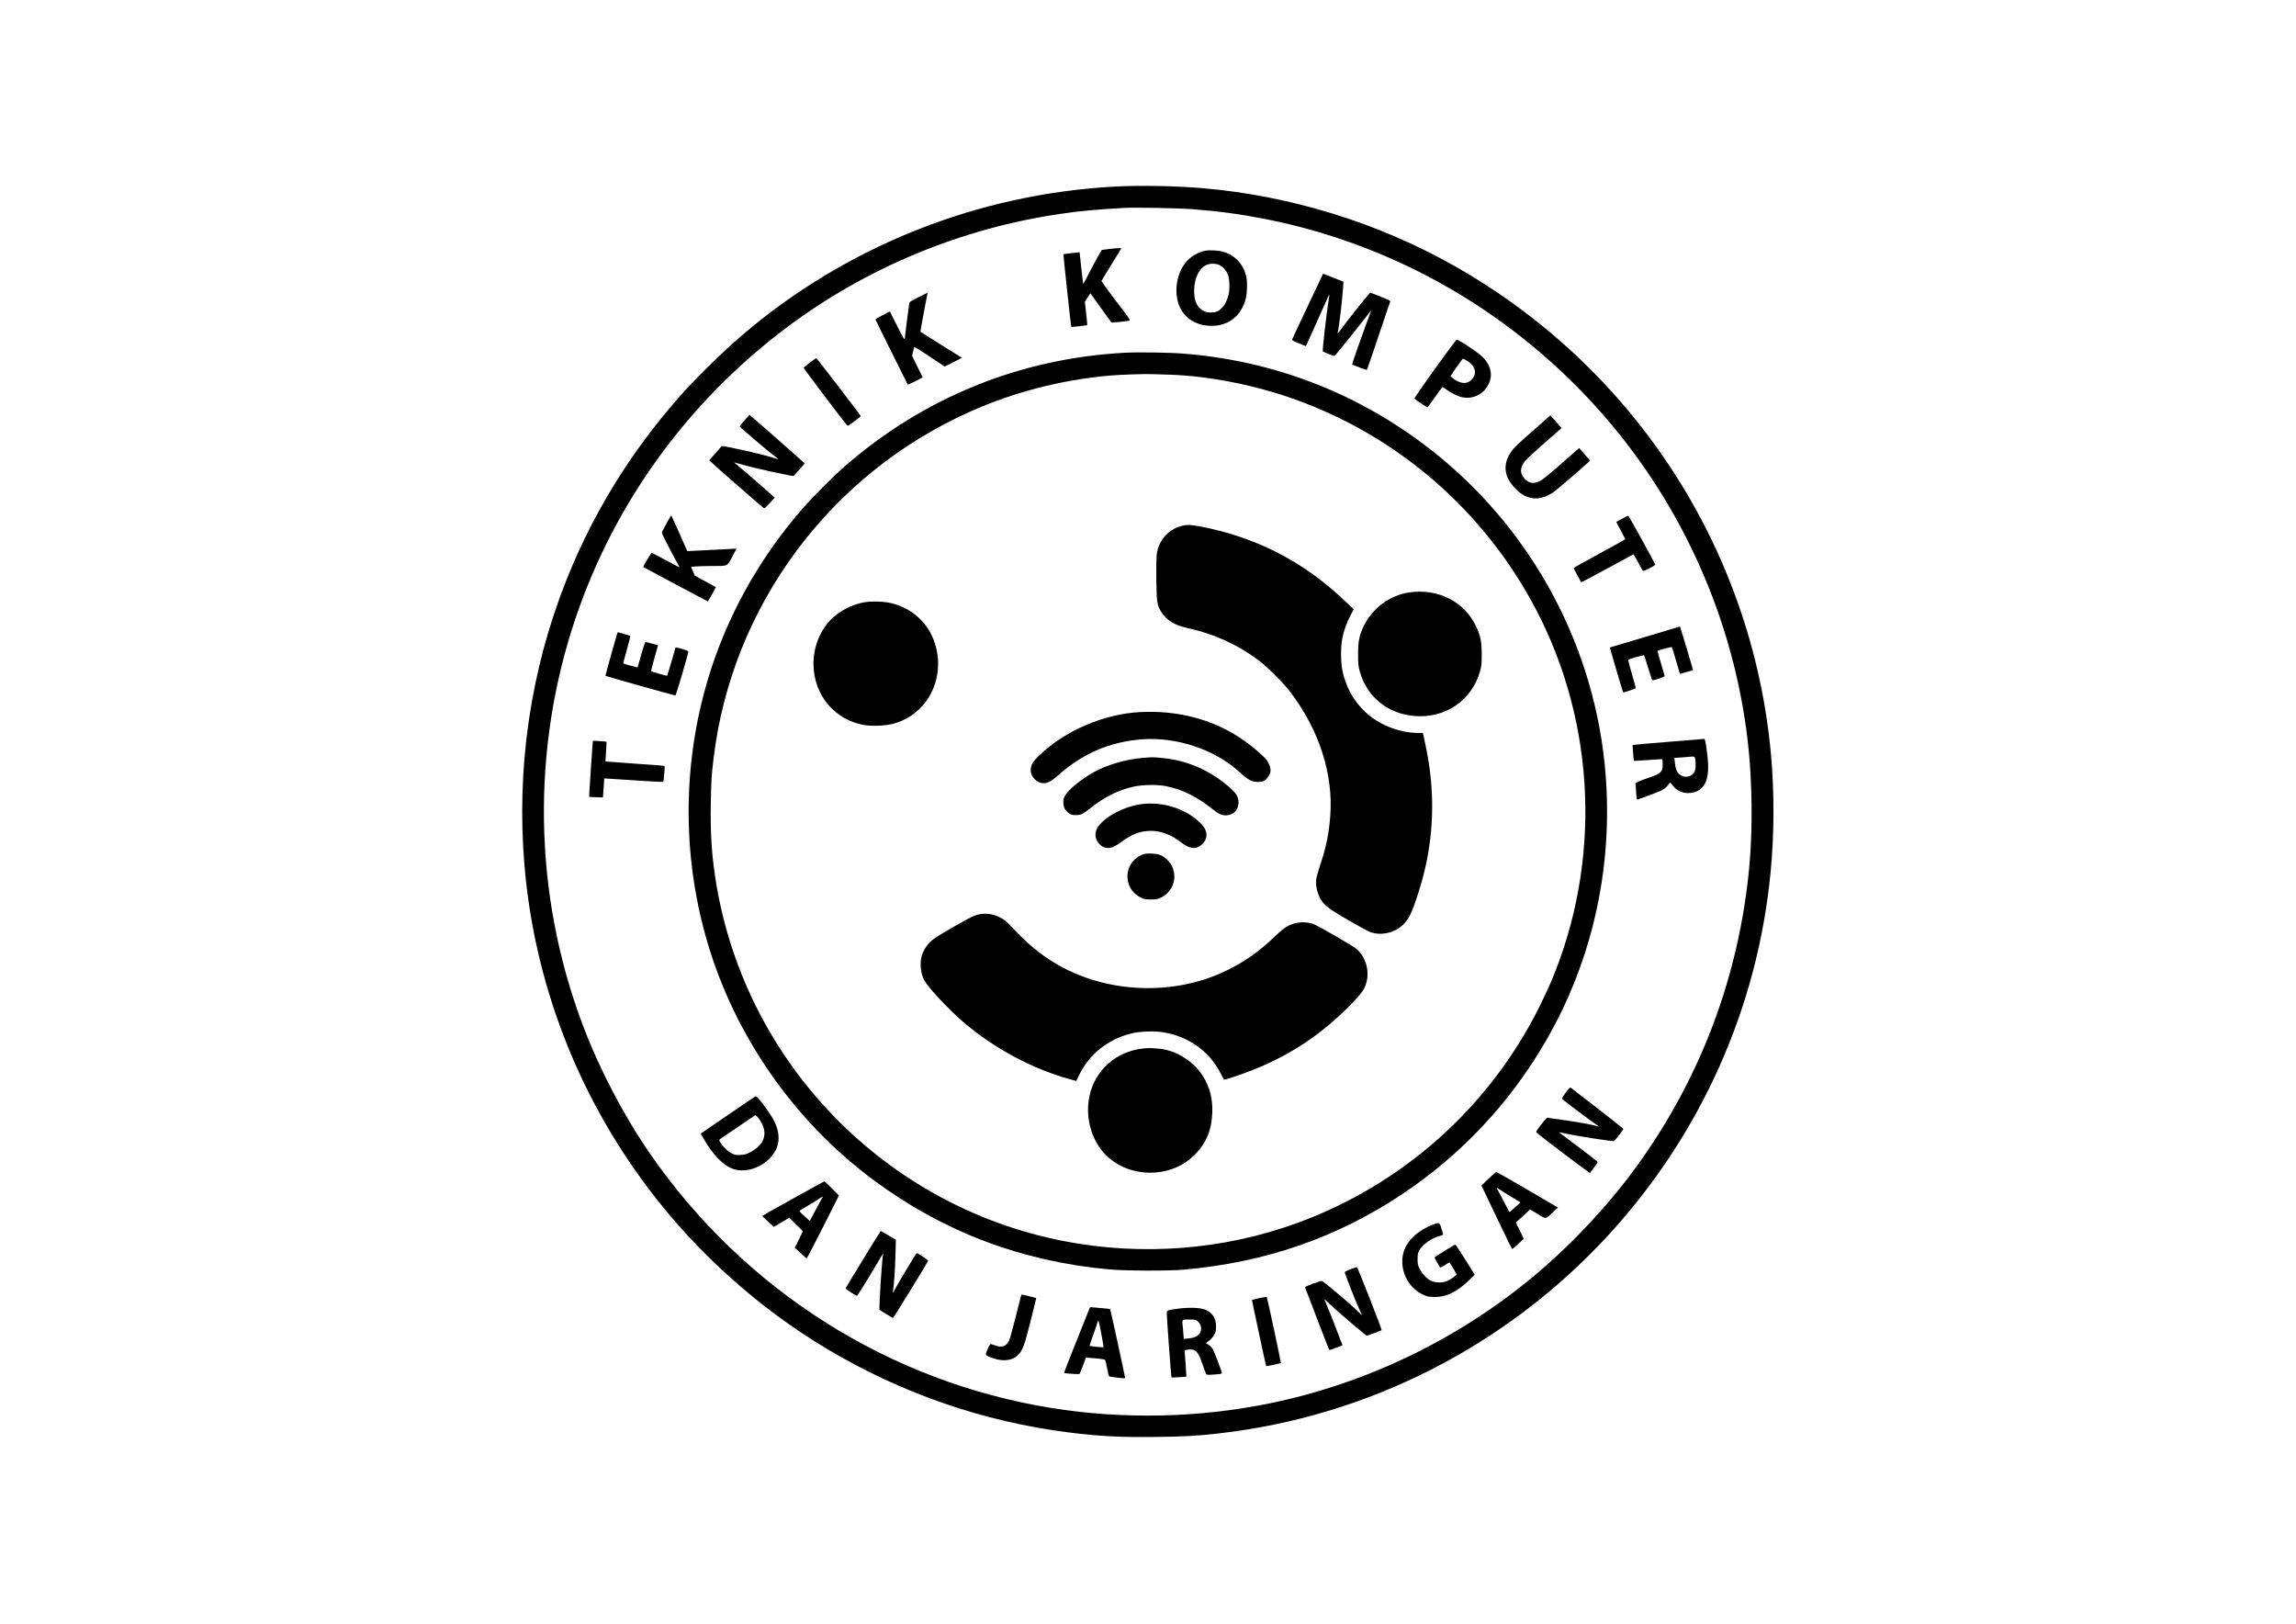 <?xml version="1.0" standalone="no"?>
<!DOCTYPE svg PUBLIC "-//W3C//DTD SVG 20010904//EN"
 "http://www.w3.org/TR/2001/REC-SVG-20010904/DTD/svg10.dtd">
<svg version="1.0" xmlns="http://www.w3.org/2000/svg"
 width="3509pt" height="2481pt" viewBox="0 0 3509 2481"
 preserveAspectRatio="xMidYMid meet">

<g transform="translate(0,2481) scale(0.1,-0.1)"
fill="#000000" stroke="none">
<path d="M17040 21959 c-2100 -112 -4106 -911 -5695 -2268 -307 -263 -731
-679 -977 -961 -739 -845 -1301 -1758 -1707 -2772 -551 -1380 -773 -2885 -645
-4378 153 -1787 806 -3489 1893 -4930 735 -975 1681 -1826 2727 -2450 1139
-681 2399 -1116 3704 -1279 468 -59 782 -75 1335 -68 428 5 616 15 945 53
2288 258 4402 1334 5964 3034 1410 1536 2275 3468 2475 5530 58 596 60 1237 6
1825 -289 3123 -2088 5894 -4835 7450 -1165 660 -2501 1073 -3845 1189 -404
35 -964 46 -1345 25z m1170 -344 c407 -31 746 -77 1124 -151 2004 -394 3824
-1450 5178 -3005 1215 -1396 1982 -3130 2198 -4964 70 -602 80 -1343 24 -1935
-157 -1677 -753 -3251 -1745 -4605 -425 -582 -989 -1180 -1554 -1650 -1157
-963 -2560 -1638 -4030 -1939 -1089 -223 -2240 -247 -3335 -71 -2479 399
-4690 1798 -6132 3881 -405 586 -778 1298 -1032 1972 -755 1999 -791 4217
-101 6242 596 1748 1715 3286 3210 4410 1224 920 2683 1525 4207 1744 299 44
546 66 978 90 145 8 828 -5 1010 -19z"/>
<path d="M16950 21005 c-58 -7 -108 -14 -111 -14 -7 -1 -165 -292 -239 -440
-22 -45 -43 -81 -45 -79 -3 2 -55 461 -55 482 0 3 -244 -25 -248 -28 -3 -4
115 -1107 120 -1111 4 -4 238 22 243 27 3 2 -4 84 -15 181 l-20 176 42 66 c22
36 42 64 43 63 1 -2 73 -102 160 -223 87 -121 159 -221 161 -223 3 -5 232 18
267 27 28 6 28 8 -197 301 -124 162 -224 301 -221 308 3 7 69 117 148 245 79
128 147 238 151 245 9 15 -37 14 -184 -3z"/>
<path d="M18420 20979 c-87 -15 -196 -74 -266 -143 -176 -177 -228 -509 -115
-735 87 -172 264 -271 481 -270 256 1 445 149 516 404 25 91 30 276 10 355
-48 189 -171 320 -354 374 -68 20 -202 27 -272 15z m215 -218 c52 -24 99 -74
127 -136 30 -68 37 -232 13 -324 -21 -84 -56 -152 -100 -195 -55 -56 -91 -70
-170 -71 -59 0 -78 4 -117 28 -95 55 -138 149 -138 300 0 186 71 341 183 396
54 27 146 28 202 2z"/>
<path d="M20185 20551 c-213 -446 -435 -919 -437 -930 -3 -13 22 -26 164 -82
l46 -18 155 342 c85 188 165 366 177 395 13 29 24 51 26 49 3 -2 -5 -56 -16
-121 -28 -167 -92 -738 -83 -746 5 -4 45 -22 91 -40 82 -32 84 -32 101 -14 33
35 366 447 451 559 46 61 87 114 92 120 5 5 -3 -22 -18 -60 -61 -160 -274
-759 -270 -762 11 -12 222 -90 227 -85 3 4 84 239 179 522 95 283 175 520 177
526 3 7 -38 28 -99 52 -57 22 -126 49 -155 61 l-52 20 -123 -147 c-67 -81
-170 -211 -228 -288 -145 -195 -152 -203 -146 -179 20 78 69 495 82 685 l6 95
-155 61 -156 62 -36 -77z"/>
<path d="M14038 20269 c-128 -64 -137 -71 -143 -101 -7 -44 -64 -484 -67 -528
-3 -31 -15 -11 -116 188 l-112 223 -110 -57 c-61 -30 -110 -60 -110 -65 0 -8
487 -988 495 -997 4 -4 225 107 225 113 0 3 -36 78 -81 166 l-80 161 15 65 c8
36 17 67 20 70 3 4 109 -62 235 -146 l229 -152 132 66 c73 36 131 68 129 69
-2 2 -143 90 -314 196 -170 106 -313 196 -317 199 -3 3 20 139 52 301 32 162
57 296 56 296 0 1 -63 -29 -138 -67z"/>
<path d="M21930 19174 c-177 -246 -317 -450 -313 -454 42 -38 197 -140 203
-133 4 4 54 73 110 153 57 80 106 149 110 153 4 5 32 -10 61 -32 73 -56 177
-107 246 -121 205 -43 398 90 435 300 19 109 -36 239 -140 331 -86 76 -350
249 -379 249 -7 0 -156 -201 -333 -446z m463 140 c135 -70 185 -181 122 -275
-66 -100 -176 -107 -300 -18 -25 18 -45 37 -45 42 0 9 181 267 188 267 2 0 17
-7 35 -16z"/>
<path d="M17190 19420 c-1606 -87 -3079 -686 -4293 -1747 -164 -144 -495 -477
-639 -643 -927 -1070 -1501 -2345 -1677 -3725 -122 -955 -47 -1933 219 -2855
420 -1455 1326 -2761 2545 -3668 1063 -791 2264 -1247 3605 -1369 240 -22 904
-25 1130 -5 1252 109 2348 487 3350 1155 898 599 1637 1384 2183 2319 744
1272 1063 2764 911 4253 -198 1945 -1212 3729 -2784 4900 -1068 796 -2301
1261 -3635 1370 -227 19 -699 26 -915 15z m678 -335 c606 -19 1320 -160 1932
-381 1587 -571 2901 -1721 3681 -3219 913 -1754 995 -3855 222 -5683 -37 -86
-120 -263 -184 -392 -764 -1523 -2084 -2700 -3688 -3286 -1131 -414 -2379
-511 -3576 -278 -2717 529 -4838 2702 -5304 5434 -71 418 -96 762 -88 1249 6
348 11 431 43 696 279 2316 1768 4330 3909 5290 671 301 1397 489 2145 556
164 14 520 27 650 22 52 -1 169 -5 258 -8z"/>
<path d="M18085 16780 c-216 -45 -376 -217 -406 -437 -7 -52 -9 -198 -7 -395
5 -347 11 -386 78 -492 81 -127 198 -198 395 -242 408 -89 765 -251 1092 -495
134 -100 389 -357 496 -500 433 -580 643 -1237 598 -1870 -19 -271 -62 -480
-156 -764 -30 -88 -56 -187 -60 -220 -9 -78 15 -190 57 -273 55 -109 127 -166
444 -348 153 -89 302 -169 329 -178 163 -56 359 -14 489 105 96 87 140 178
244 501 200 615 257 1250 171 1893 -17 131 -47 290 -90 488 l-13 57 -71 0
c-164 0 -355 45 -514 121 -341 162 -572 464 -648 847 -23 117 -23 356 0 472
24 122 69 248 126 356 l50 93 -107 102 c-345 330 -680 571 -1066 768 -356 182
-768 321 -1172 396 -140 26 -190 29 -259 15z"/>
<path d="M21542 15758 c-305 -43 -576 -247 -707 -530 -63 -138 -79 -221 -79
-413 0 -146 3 -182 23 -255 105 -390 418 -651 827 -690 478 -45 892 236 1016
691 20 73 23 107 23 254 -1 195 -17 278 -86 423 -175 377 -580 583 -1017 520z"/>
<path d="M13220 15609 c-193 -32 -401 -139 -526 -271 -359 -377 -346 -1009 28
-1364 132 -125 282 -202 468 -240 126 -25 355 -16 474 20 158 47 273 114 390
225 294 282 369 755 179 1136 -130 258 -376 439 -670 490 -93 16 -256 18 -343
4z"/>
<path d="M17425 13929 c-555 -29 -1148 -283 -1542 -662 -89 -86 -118 -130
-129 -194 -20 -125 104 -251 225 -228 58 11 105 40 203 127 371 327 776 500
1261 540 529 42 1112 -149 1491 -491 105 -95 151 -128 203 -147 52 -18 138
-17 179 2 38 18 91 91 100 139 8 43 -11 110 -48 167 -46 72 -251 245 -428 361
-433 282 -956 415 -1515 386z"/>
<path d="M17467 13229 c-257 -21 -544 -104 -747 -216 -193 -107 -394 -270
-444 -363 -24 -45 -28 -60 -24 -114 4 -69 26 -108 85 -154 31 -23 46 -27 102
-27 82 0 108 12 236 114 199 159 416 267 637 318 144 33 371 38 510 10 242
-48 472 -161 698 -342 110 -88 155 -108 230 -103 102 7 172 80 178 183 6 99
-38 167 -187 287 -296 239 -622 373 -991 407 -126 12 -140 12 -283 0z"/>
<path d="M17495 12528 c-298 -23 -655 -214 -736 -392 -62 -137 59 -305 203
-282 52 9 85 26 191 102 158 113 279 157 437 158 150 0 303 -56 442 -162 122
-94 195 -117 273 -88 53 21 110 81 126 134 29 97 -18 188 -151 295 -214 171
-501 257 -785 235z"/>
<path d="M17463 11753 c-152 -63 -240 -198 -231 -356 7 -133 81 -243 204 -303
52 -25 70 -28 154 -28 84 0 102 3 152 27 149 73 231 234 199 390 -17 81 -43
130 -99 186 -72 71 -128 94 -242 98 -73 2 -105 -1 -137 -14z"/>
<path d="M14970 10839 c-81 -16 -132 -40 -415 -203 -224 -129 -292 -173 -341
-221 -64 -63 -114 -152 -133 -235 -25 -109 -6 -256 45 -350 61 -111 379 -452
595 -636 476 -407 1058 -719 1637 -877 l90 -25 41 83 c154 323 439 552 796
642 139 34 351 42 496 19 386 -64 701 -290 875 -629 26 -50 48 -94 50 -95 6
-8 278 83 433 145 590 233 1073 557 1521 1019 154 159 197 221 225 329 49 190
-24 409 -173 519 -77 56 -572 341 -633 364 -81 30 -179 37 -267 18 -112 -23
-181 -66 -321 -199 -251 -239 -459 -386 -736 -523 -853 -419 -1950 -351 -2730
171 -199 133 -344 259 -571 497 -83 87 -113 111 -175 141 -103 51 -206 66
-309 46z"/>
<path d="M17485 8790 c-421 -39 -753 -331 -836 -735 -67 -326 33 -678 257
-899 351 -347 967 -355 1326 -17 193 181 284 386 295 661 9 216 -35 391 -139
561 -142 229 -411 400 -671 424 -124 11 -153 12 -232 5z"/>
<path d="M12375 19268 c-49 -38 -91 -74 -93 -78 -3 -7 621 -833 664 -879 11
-12 28 -2 109 59 53 41 98 76 100 80 5 7 -667 883 -680 886 -5 2 -50 -29 -100
-68z"/>
<path d="M11375 18384 c-42 -47 -73 -90 -68 -94 85 -80 405 -352 485 -413 59
-45 106 -83 104 -84 -1 -2 -29 6 -62 17 -150 52 -792 197 -805 182 -4 -4 -48
-54 -98 -111 l-92 -105 23 -21 c68 -66 802 -707 813 -711 12 -5 31 13 128 122
l37 41 -192 169 c-106 93 -246 214 -310 268 -65 54 -118 99 -118 100 0 2 60
-15 133 -36 176 -51 768 -181 777 -171 4 4 44 49 89 100 l81 92 -419 371
c-231 203 -422 370 -425 370 -2 0 -39 -39 -81 -86z"/>
<path d="M23470 18265 c-281 -247 -332 -295 -382 -369 -75 -109 -97 -228 -63
-342 32 -109 155 -255 263 -312 142 -75 285 -63 440 38 50 32 356 293 530 452
l43 39 -35 42 c-19 23 -57 66 -84 96 l-48 55 -270 -238 c-183 -161 -288 -246
-328 -266 -97 -49 -170 -37 -238 38 -73 81 -70 164 10 270 20 26 327 302 529
476 l27 24 -36 43 c-20 24 -59 68 -85 98 l-49 54 -224 -198z"/>
<path d="M10195 16828 c-33 -61 -66 -123 -73 -137 -12 -24 -6 -39 94 -231 58
-113 122 -231 140 -262 18 -32 31 -58 29 -58 -3 0 -96 49 -208 109 -112 61
-209 111 -216 113 -10 2 -137 -211 -129 -217 20 -13 975 -521 982 -523 6 -1
37 47 69 107 l58 110 -63 34 c-35 19 -107 59 -162 88 l-98 54 -28 66 -28 66
60 7 c34 3 142 6 242 7 269 0 245 -10 326 139 37 69 67 126 66 127 0 1 -154
-7 -341 -18 -187 -10 -356 -19 -376 -19 l-36 0 -118 268 c-65 147 -121 270
-124 274 -4 4 -33 -43 -66 -104z"/>
<path d="M24790 16883 c-47 -25 -86 -47 -88 -48 -1 -1 29 -59 68 -130 38 -70
70 -131 70 -134 0 -3 -178 -102 -395 -220 -217 -118 -395 -217 -395 -221 0 -6
107 -207 116 -218 1 -2 181 93 399 212 218 119 398 216 400 216 2 0 33 -55 70
-122 37 -68 70 -127 75 -132 9 -9 192 84 188 96 -12 35 -405 747 -413 747 -5
1 -48 -20 -95 -46z"/>
<path d="M25140 15076 c-294 -87 -536 -160 -537 -160 -2 -2 198 -679 202 -684
8 -9 195 53 195 65 0 7 -28 105 -61 219 -35 116 -58 209 -53 213 14 12 234 74
241 68 3 -3 31 -91 62 -194 31 -103 61 -188 66 -188 33 0 185 52 185 63 0 7
-25 96 -56 198 -30 103 -54 187 -52 189 12 10 214 63 219 57 3 -4 32 -97 64
-207 32 -110 59 -201 60 -202 0 -1 45 11 100 27 54 17 99 30 100 30 3 0 -178
605 -191 640 l-9 26 -535 -160z"/>
<path d="M9435 15139 c-17 -50 -185 -653 -182 -656 8 -7 1061 -303 1070 -300
10 3 196 637 197 668 0 12 -25 23 -96 43 -53 15 -97 26 -99 24 -1 -2 -30 -99
-63 -217 -34 -117 -63 -215 -65 -217 -4 -5 -236 62 -245 70 -3 4 19 94 50 201
l55 195 -41 11 c-23 6 -63 17 -90 25 -27 8 -55 14 -61 14 -6 0 -35 -87 -65
-192 -29 -106 -54 -195 -56 -196 -2 -4 -214 55 -219 60 -2 2 23 95 55 208 32
113 55 208 52 212 -4 3 -43 16 -87 28 -43 12 -85 24 -92 27 -7 3 -15 -1 -18
-8z"/>
<path d="M25496 13474 c-296 -23 -540 -45 -543 -48 -5 -5 13 -235 20 -242 2
-2 99 3 216 12 116 9 214 15 216 12 3 -3 6 -38 6 -78 1 -114 -30 -144 -213
-204 -129 -43 -204 -76 -202 -91 1 -5 5 -63 9 -128 6 -104 9 -118 23 -114 67
21 331 121 370 141 45 23 91 67 117 110 9 14 15 10 45 -31 66 -90 158 -130
271 -120 209 19 299 188 270 505 -11 125 -37 298 -47 314 -3 4 -8 7 -12 7 -4
-1 -249 -21 -546 -45z m411 -251 c4 -16 7 -62 7 -103 1 -89 -19 -132 -76 -161
-69 -35 -140 -20 -192 41 -28 34 -41 76 -50 167 l-7 61 98 7 c54 3 105 8 113
9 8 2 34 4 57 5 38 1 43 -2 50 -26z"/>
<path d="M9060 13489 c0 -2 -13 -195 -30 -429 -16 -233 -28 -425 -27 -427 2
-1 50 -3 107 -5 l105 -3 10 145 10 145 40 -2 c22 -1 223 -14 448 -29 224 -15
410 -24 414 -21 7 8 26 238 19 244 -2 2 -205 18 -452 34 -247 17 -450 32 -451
33 -1 1 3 68 9 149 6 81 9 149 7 152 -6 5 -209 19 -209 14z"/>
<path d="M23931 8116 c-35 -47 -62 -88 -60 -93 5 -13 335 -264 465 -354 65
-45 110 -79 99 -75 -62 23 -263 61 -503 96 -150 22 -279 40 -286 40 -7 0 -50
-48 -95 -107 -65 -85 -79 -109 -69 -118 62 -57 812 -625 817 -618 3 5 33 44
65 86 50 66 57 80 45 91 -26 23 -318 246 -455 347 -75 54 -132 99 -127 99 4 0
58 -11 118 -25 135 -31 701 -119 719 -112 16 6 146 172 146 186 0 5 -177 146
-392 312 -216 166 -400 308 -408 315 -14 12 -24 2 -79 -70z"/>
<path d="M11127 7774 l-418 -286 32 -56 c146 -264 320 -442 479 -489 283 -86
653 152 677 434 11 132 -26 252 -124 403 -88 135 -203 280 -223 280 -3 0 -193
-129 -423 -286z m466 -52 c154 -203 109 -395 -124 -517 -62 -33 -86 -39 -150
-43 -66 -4 -84 -1 -130 20 -90 41 -224 198 -188 219 8 4 131 89 274 187 143
99 265 181 270 181 6 1 27 -21 48 -47z"/>
<path d="M22748 6797 l-107 -102 232 -487 c128 -268 235 -486 239 -485 4 1 46
37 92 80 l85 78 -61 124 -62 124 70 63 c38 36 87 80 109 100 l40 36 117 -70
c134 -80 111 -83 232 28 l77 71 -464 272 c-255 149 -470 271 -478 271 -8 -1
-62 -47 -121 -103z m204 -184 c40 -27 121 -77 179 -112 l106 -64 -80 -74 c-44
-40 -83 -73 -86 -73 -4 0 -36 60 -73 133 -37 72 -81 156 -98 185 -17 28 -28
52 -26 52 3 0 38 -21 78 -47z"/>
<path d="M12123 6497 c-260 -144 -473 -264 -473 -267 0 -3 40 -42 88 -86 l88
-81 118 69 118 70 101 -99 c56 -54 103 -101 105 -105 2 -3 -25 -62 -59 -130
l-62 -123 89 -82 c48 -46 90 -83 93 -83 3 0 116 217 250 481 l243 481 -108
109 c-60 60 -111 109 -114 108 -3 0 -218 -118 -477 -262z m427 -19 c-17 -29
-63 -114 -102 -189 l-72 -137 -83 76 c-74 67 -81 76 -65 87 9 6 62 38 117 70
55 32 129 78 165 102 36 23 66 43 68 43 1 0 -11 -24 -28 -52z"/>
<path d="M21871 6086 c-104 -42 -235 -130 -297 -199 -104 -116 -149 -236 -142
-380 10 -203 128 -387 303 -473 69 -34 87 -39 169 -42 191 -8 366 75 558 265
l77 76 -39 61 c-21 33 -86 138 -145 231 -58 94 -111 169 -116 167 -10 -2 -298
-180 -313 -193 -7 -6 79 -159 90 -159 3 0 34 19 70 41 36 23 66 40 68 38 22
-31 106 -172 106 -178 0 -17 -74 -74 -130 -100 -79 -37 -193 -37 -266 1 -63
33 -129 105 -169 184 -26 52 -30 70 -30 144 0 69 5 93 22 127 50 93 191 195
314 226 30 8 54 18 54 23 0 5 -11 46 -25 91 -30 99 -32 100 -159 49z"/>
<path d="M13191 5566 c-146 -238 -266 -437 -268 -443 -3 -9 157 -113 174 -113
9 0 172 262 308 495 41 71 80 134 87 140 7 7 9 7 5 -1 -15 -26 -67 -837 -55
-849 11 -10 201 -125 206 -125 7 1 527 845 537 873 5 11 -152 117 -173 117 -4
0 -19 -19 -33 -42 -150 -246 -236 -390 -284 -478 -31 -58 -54 -94 -51 -80 16
75 36 345 41 560 l7 245 -114 68 c-62 37 -116 67 -118 67 -3 -1 -124 -196
-269 -434z"/>
<path d="M20640 5415 c-46 -18 -86 -38 -88 -43 -4 -14 160 -435 219 -560 l48
-103 -103 98 c-105 100 -484 419 -511 429 -8 3 -70 -15 -139 -41 -116 -44
-124 -49 -116 -69 4 -11 87 -228 184 -480 97 -253 178 -462 181 -464 2 -3 49
12 104 33 l100 38 -19 46 c-9 25 -50 131 -90 235 -39 103 -94 241 -121 304
-27 64 -49 118 -49 120 0 3 44 -38 99 -90 109 -106 537 -468 551 -468 9 0 221
78 226 83 8 8 -366 962 -378 964 -7 1 -51 -13 -98 -32z"/>
<path d="M15601 4993 c-5 -21 -44 -172 -86 -337 -41 -164 -84 -314 -94 -335
-45 -86 -106 -107 -206 -72 -33 12 -66 23 -73 24 -7 1 -25 -26 -41 -63 -48
-112 -49 -104 19 -133 175 -76 331 -69 429 19 77 69 101 132 201 524 49 195
88 355 87 355 -3 3 -216 55 -221 55 -3 0 -10 -17 -15 -37z"/>
<path d="M19245 4973 c-60 -13 -110 -25 -111 -26 -3 -3 213 -1007 217 -1012 5
-4 218 41 225 47 4 5 -209 1005 -216 1011 -3 2 -54 -7 -115 -20z"/>
<path d="M16651 4817 c-5 -12 -95 -237 -200 -501 -106 -263 -190 -481 -187
-484 10 -10 228 -24 235 -16 4 5 23 50 41 99 18 50 38 104 45 120 l12 31 143
-12 c92 -8 145 -16 150 -24 4 -7 18 -63 30 -125 12 -62 25 -117 29 -124 7 -11
237 -38 247 -29 3 4 -224 1049 -230 1055 -2 2 -54 8 -117 13 -63 5 -131 12
-152 14 -32 4 -40 1 -46 -17z m183 -401 c19 -105 34 -192 32 -193 -5 -5 -208
16 -214 21 -2 2 21 71 51 153 29 81 60 170 67 197 17 64 19 60 64 -178z"/>
<path d="M18025 4815 c-185 -24 -190 -25 -193 -65 -3 -37 66 -982 72 -988 2
-2 54 0 115 4 l111 7 0 30 c0 38 -19 300 -24 344 -4 31 -3 32 40 39 123 18
163 -19 229 -214 26 -78 53 -149 59 -158 11 -14 27 -15 127 -7 92 6 114 11
112 23 -4 36 -115 327 -140 367 -16 24 -45 55 -66 67 l-38 23 48 35 c30 21 59
55 78 89 26 46 30 64 30 129 0 131 -57 216 -177 262 -70 26 -236 32 -383 13z
m285 -200 c63 -60 63 -156 -1 -209 -33 -28 -74 -41 -160 -50 l-57 -6 -6 78
c-4 42 -9 107 -13 144 -6 78 -8 77 124 75 76 -2 84 -4 113 -32z"/>
</g>
</svg>
